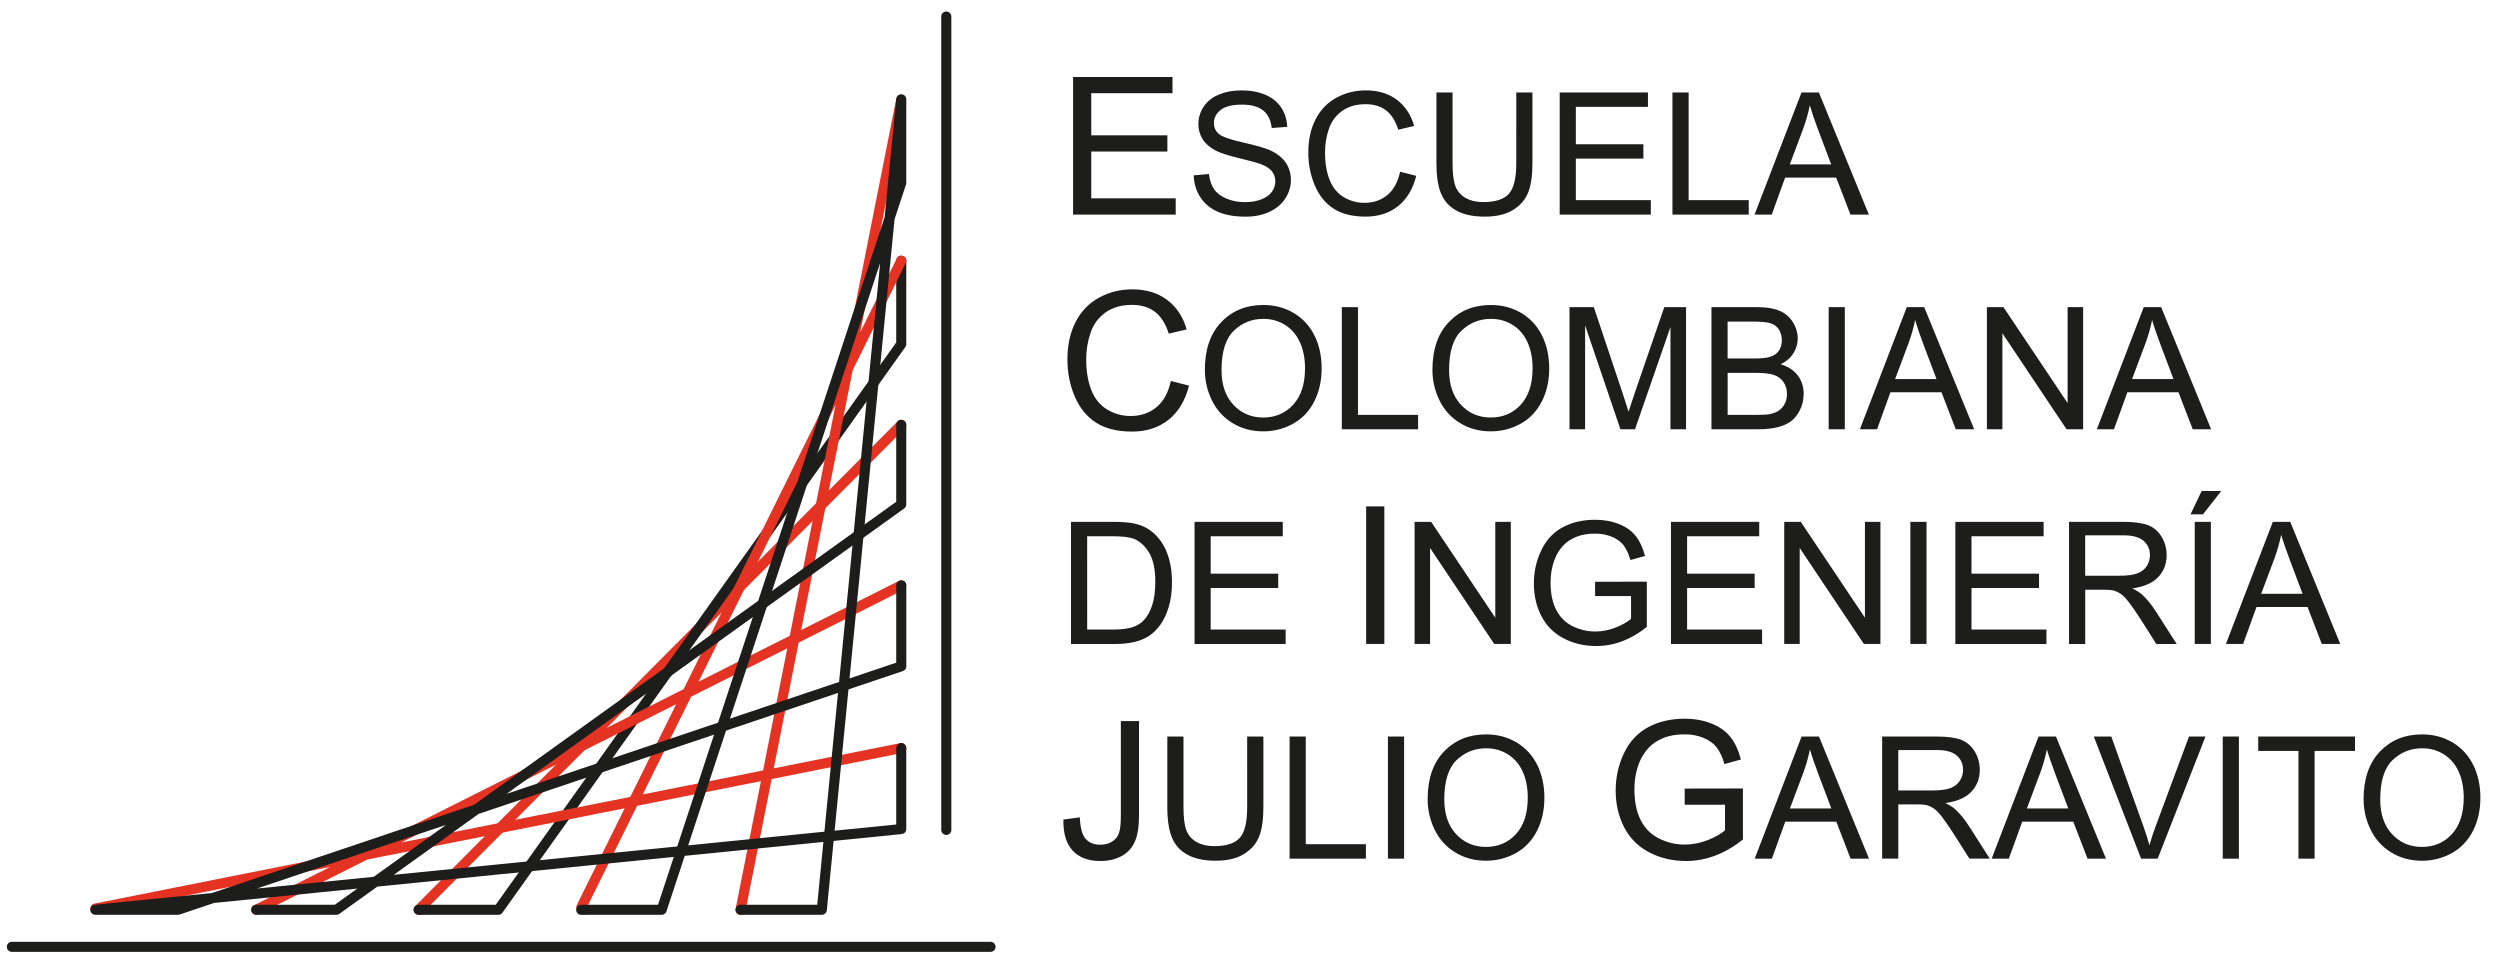 <?xml version="1.0" encoding="utf-8"?>
<!-- Generator: Adobe Illustrator 16.0.0, SVG Export Plug-In . SVG Version: 6.00 Build 0)  -->
<!DOCTYPE svg PUBLIC "-//W3C//DTD SVG 1.1//EN" "http://www.w3.org/Graphics/SVG/1.1/DTD/svg11.dtd">
<svg version="1.1" id="Capa_1" xmlns="http://www.w3.org/2000/svg" xmlns:xlink="http://www.w3.org/1999/xlink" x="0px" y="0px"
	 width="161.239px" height="62.19px" viewBox="0 0 161.239 62.19" enable-background="new 0 0 161.239 62.19" xml:space="preserve">
<g>
	<path fill="#1D1D1B" d="M69.208,13.839V4.965h6.413v1.048h-5.24V8.73h4.91v1.042h-4.91v3.02h5.447v1.047H69.208L69.208,13.839z
		 M76.989,11.308l0.983-0.087c0.045,0.394,0.154,0.717,0.324,0.971s0.435,0.457,0.792,0.612c0.358,0.156,0.761,0.233,1.208,0.233
		c0.398,0,0.748-0.059,1.052-0.176c0.304-0.12,0.533-0.281,0.681-0.487c0.148-0.207,0.223-0.432,0.223-0.674
		c0-0.249-0.07-0.463-0.216-0.648c-0.144-0.185-0.38-0.339-0.708-0.464c-0.212-0.083-0.678-0.21-1.402-0.385
		s-1.231-0.338-1.521-0.492c-0.376-0.196-0.656-0.441-0.841-0.732c-0.182-0.291-0.274-0.618-0.274-0.98
		c0-0.397,0.111-0.768,0.337-1.113c0.225-0.347,0.555-0.608,0.988-0.789c0.435-0.178,0.915-0.267,1.445-0.267
		c0.584,0,1.097,0.093,1.545,0.281c0.446,0.188,0.787,0.464,1.028,0.829c0.239,0.366,0.368,0.78,0.387,1.241l-1,0.076
		c-0.055-0.497-0.236-0.875-0.546-1.128c-0.311-0.254-0.766-0.381-1.372-0.381c-0.63,0-1.089,0.115-1.378,0.347
		c-0.288,0.231-0.433,0.509-0.433,0.834c0,0.285,0.102,0.518,0.306,0.699c0.202,0.183,0.724,0.37,1.571,0.561
		c0.847,0.192,1.429,0.359,1.745,0.502c0.458,0.213,0.796,0.481,1.016,0.804c0.217,0.324,0.328,0.698,0.328,1.121
		c0,0.419-0.121,0.814-0.361,1.184c-0.24,0.371-0.584,0.66-1.034,0.866c-0.448,0.206-0.956,0.308-1.515,0.308
		c-0.713,0-1.312-0.102-1.792-0.312c-0.481-0.208-0.859-0.519-1.135-0.937C77.147,12.307,77.002,11.833,76.989,11.308L76.989,11.308
		z M90.299,11.077l1.043,0.264c-0.217,0.854-0.611,1.508-1.179,1.958c-0.569,0.45-1.261,0.672-2.083,0.672
		c-0.85,0-1.538-0.173-2.069-0.516c-0.532-0.348-0.938-0.848-1.214-1.502c-0.277-0.657-0.417-1.36-0.417-2.112
		c0-0.82,0.155-1.535,0.47-2.146c0.313-0.611,0.759-1.075,1.339-1.391c0.578-0.317,1.213-0.475,1.909-0.475
		c0.788,0,1.449,0.2,1.988,0.601c0.537,0.402,0.912,0.964,1.122,1.693l-1.024,0.242c-0.185-0.574-0.448-0.991-0.796-1.252
		C89.04,6.851,88.604,6.72,88.076,6.72c-0.604,0-1.108,0.146-1.516,0.435c-0.407,0.291-0.692,0.679-0.856,1.169
		c-0.164,0.487-0.247,0.992-0.247,1.511c0,0.672,0.098,1.254,0.292,1.755c0.196,0.5,0.5,0.874,0.911,1.121
		c0.413,0.248,0.859,0.371,1.339,0.371c0.583,0,1.077-0.169,1.481-0.504C89.884,12.24,90.156,11.739,90.299,11.077L90.299,11.077z
		 M97.794,5.963h1.042v4.55c0,0.791-0.089,1.419-0.27,1.886c-0.18,0.466-0.504,0.844-0.97,1.135
		c-0.467,0.293-1.079,0.438-1.839,0.438c-0.738,0-1.343-0.127-1.81-0.382c-0.47-0.253-0.805-0.621-1.005-1.104
		c-0.202-0.481-0.299-1.139-0.299-1.973v-4.55h1.04v4.545c0,0.684,0.064,1.188,0.191,1.511c0.126,0.325,0.347,0.574,0.656,0.75
		c0.309,0.176,0.688,0.264,1.135,0.264c0.768,0,1.314-0.173,1.64-0.522c0.324-0.346,0.488-1.013,0.488-2.002L97.794,5.963
		L97.794,5.963z M100.593,13.839V5.963h5.693v0.929h-4.651v2.412h4.357v0.924h-4.357v2.681h4.836v0.93L100.593,13.839
		L100.593,13.839z M107.865,13.839V5.963h1.044v6.946h3.878v0.93H107.865L107.865,13.839z M113.162,13.839l3.027-7.876h1.12
		l3.224,7.876h-1.188l-0.919-2.386h-3.293l-0.863,2.386H113.162L113.162,13.839z M115.434,10.604h2.672l-0.824-2.18
		c-0.248-0.661-0.435-1.206-0.557-1.633c-0.101,0.506-0.241,1.006-0.425,1.505L115.434,10.604L115.434,10.604z M75.513,24.573
		l1.175,0.298c-0.245,0.963-0.689,1.699-1.328,2.207c-0.642,0.506-1.422,0.757-2.347,0.757c-0.956,0-1.733-0.193-2.332-0.582
		c-0.599-0.39-1.055-0.955-1.368-1.691c-0.312-0.74-0.47-1.533-0.47-2.38c0-0.923,0.176-1.729,0.529-2.417
		c0.355-0.689,0.857-1.211,1.51-1.568c0.651-0.357,1.367-0.535,2.151-0.535c0.888,0,1.634,0.225,2.238,0.677
		c0.606,0.452,1.027,1.087,1.264,1.907l-1.154,0.272c-0.207-0.646-0.504-1.116-0.897-1.411c-0.39-0.296-0.882-0.443-1.477-0.443
		c-0.682,0-1.25,0.164-1.708,0.49c-0.458,0.328-0.781,0.766-0.966,1.318c-0.186,0.549-0.279,1.117-0.279,1.703
		c0,0.756,0.109,1.412,0.33,1.977c0.221,0.562,0.562,0.983,1.026,1.262c0.466,0.279,0.968,0.417,1.509,0.417
		c0.656,0,1.213-0.19,1.669-0.568C75.044,25.883,75.351,25.32,75.513,24.573L75.513,24.573z M77.709,23.849
		c0-1.307,0.351-2.33,1.054-3.069c0.701-0.74,1.608-1.109,2.718-1.109c0.726,0,1.382,0.174,1.965,0.521
		c0.584,0.349,1.028,0.833,1.335,1.455c0.307,0.621,0.459,1.326,0.459,2.112c0,0.799-0.16,1.514-0.482,2.143
		c-0.322,0.63-0.781,1.108-1.371,1.433c-0.591,0.324-1.228,0.486-1.912,0.486c-0.742,0-1.405-0.178-1.987-0.538
		c-0.584-0.357-1.025-0.847-1.327-1.467C77.859,25.197,77.709,24.541,77.709,23.849L77.709,23.849z M78.784,23.865
		c0,0.95,0.254,1.696,0.765,2.243c0.512,0.547,1.151,0.82,1.922,0.82c0.783,0,1.43-0.275,1.936-0.827
		c0.506-0.553,0.761-1.336,0.761-2.349c0-0.641-0.11-1.2-0.329-1.678c-0.217-0.479-0.533-0.849-0.949-1.113
		c-0.417-0.262-0.885-0.395-1.405-0.395c-0.74,0-1.373,0.253-1.905,0.762C79.05,21.834,78.784,22.681,78.784,23.865L78.784,23.865z
		 M86.54,27.685v-7.875h1.043v6.946h3.878v0.93H86.54L86.54,27.685z M92.386,23.849c0-1.307,0.349-2.33,1.052-3.069
		c0.703-0.74,1.608-1.109,2.719-1.109c0.726,0,1.383,0.174,1.966,0.521c0.583,0.349,1.027,0.833,1.334,1.455
		c0.308,0.621,0.461,1.326,0.461,2.112c0,0.799-0.161,1.514-0.483,2.143c-0.324,0.63-0.781,1.108-1.372,1.433
		c-0.592,0.324-1.228,0.486-1.911,0.486c-0.743,0-1.404-0.178-1.987-0.538c-0.586-0.357-1.027-0.847-1.329-1.467
		C92.534,25.197,92.386,24.541,92.386,23.849L92.386,23.849z M93.46,23.865c0,0.95,0.255,1.696,0.766,2.243
		c0.511,0.547,1.151,0.82,1.921,0.82c0.786,0,1.43-0.275,1.936-0.827c0.507-0.553,0.762-1.336,0.762-2.349
		c0-0.641-0.11-1.2-0.327-1.678s-0.533-0.849-0.95-1.113c-0.418-0.262-0.885-0.395-1.404-0.395c-0.739,0-1.375,0.253-1.905,0.762
		C93.725,21.834,93.46,22.681,93.46,23.865L93.46,23.865z M101.226,27.685v-7.875h1.569l1.864,5.575
		c0.171,0.52,0.298,0.908,0.375,1.166c0.09-0.286,0.229-0.708,0.42-1.264l1.885-5.479h1.403v7.876h-1.005v-6.591l-2.287,6.592h-0.94
		l-2.278-6.704v6.704H101.226L101.226,27.685z M110.382,27.685v-7.875h2.955c0.603,0,1.084,0.08,1.446,0.238
		c0.365,0.16,0.649,0.406,0.854,0.738c0.205,0.33,0.309,0.677,0.309,1.039c0,0.335-0.09,0.652-0.273,0.95
		c-0.183,0.297-0.46,0.537-0.827,0.721c0.477,0.14,0.842,0.378,1.098,0.713c0.256,0.337,0.385,0.735,0.385,1.194
		c0,0.368-0.079,0.711-0.234,1.027c-0.156,0.318-0.35,0.561-0.577,0.734c-0.229,0.172-0.517,0.3-0.862,0.388
		c-0.344,0.089-0.769,0.133-1.27,0.133L110.382,27.685L110.382,27.685z M111.425,23.12h1.703c0.46,0,0.791-0.032,0.993-0.092
		c0.265-0.079,0.465-0.208,0.598-0.393c0.135-0.183,0.202-0.413,0.202-0.687c0-0.261-0.063-0.492-0.188-0.69
		c-0.127-0.199-0.306-0.335-0.539-0.409c-0.23-0.073-0.633-0.109-1.198-0.109h-1.573v2.379H111.425z M111.425,26.755h1.96
		c0.336,0,0.574-0.012,0.709-0.037c0.24-0.044,0.441-0.116,0.603-0.217c0.161-0.099,0.294-0.245,0.398-0.436
		c0.103-0.192,0.156-0.413,0.156-0.663c0-0.294-0.076-0.549-0.227-0.767c-0.15-0.216-0.359-0.368-0.626-0.457
		c-0.267-0.087-0.651-0.129-1.151-0.129h-1.821L111.425,26.755L111.425,26.755z M117.941,27.685v-7.875h1.041v7.875H117.941
		L117.941,27.685z M119.955,27.685l3.025-7.875h1.122l3.223,7.875h-1.188l-0.919-2.385h-3.294l-0.862,2.385H119.955L119.955,27.685z
		 M122.226,24.45h2.672l-0.824-2.18c-0.249-0.662-0.434-1.207-0.557-1.634c-0.101,0.506-0.242,1.006-0.426,1.504L122.226,24.45
		L122.226,24.45z M128.146,27.685v-7.875h1.069l4.136,6.183v-6.183h1.001v7.875h-1.069l-4.137-6.189v6.189H128.146L128.146,27.685z
		 M135.237,27.685l3.024-7.875h1.124l3.224,7.875h-1.188l-0.919-2.385h-3.295l-0.863,2.385H135.237L135.237,27.685z M137.509,24.45
		h2.672l-0.822-2.18c-0.249-0.662-0.437-1.207-0.558-1.634c-0.101,0.506-0.242,1.006-0.426,1.504L137.509,24.45L137.509,24.45z
		 M69.075,41.532v-7.875h2.713c0.612,0,1.079,0.04,1.403,0.114c0.451,0.103,0.836,0.292,1.154,0.563
		c0.415,0.352,0.727,0.799,0.932,1.345c0.207,0.547,0.311,1.17,0.311,1.874c0,0.598-0.069,1.128-0.21,1.59
		c-0.14,0.461-0.317,0.845-0.538,1.146c-0.218,0.302-0.457,0.542-0.716,0.715c-0.259,0.174-0.572,0.304-0.939,0.395
		c-0.368,0.091-0.79,0.135-1.265,0.135H69.075L69.075,41.532z M70.117,40.602h1.681c0.519,0,0.929-0.048,1.223-0.145
		c0.296-0.098,0.53-0.232,0.707-0.41c0.247-0.243,0.439-0.578,0.577-0.995s0.207-0.921,0.207-1.518c0-0.822-0.135-1.454-0.403-1.897
		c-0.273-0.442-0.602-0.739-0.988-0.889c-0.279-0.107-0.729-0.161-1.348-0.161h-1.655V40.602L70.117,40.602z M77.043,41.532v-7.875
		h5.691v0.929h-4.65v2.412h4.356v0.924h-4.356v2.681h4.835v0.931H77.043L77.043,41.532z M88.11,41.532V32.66h1.174v8.872H88.11
		L88.11,41.532z M91.235,41.532v-7.875h1.069l4.136,6.183v-6.183h1v7.875h-1.069l-4.137-6.188v6.188H91.235L91.235,41.532z
		 M102.876,38.443v-0.921l3.336-0.009v2.923c-0.511,0.408-1.04,0.714-1.584,0.921c-0.544,0.206-1.104,0.309-1.677,0.309
		c-0.772,0-1.478-0.164-2.108-0.498c-0.633-0.33-1.109-0.811-1.432-1.435c-0.322-0.628-0.483-1.328-0.483-2.103
		c0-0.766,0.161-1.483,0.482-2.145c0.317-0.667,0.781-1.159,1.382-1.481c0.602-0.321,1.294-0.481,2.079-0.481
		c0.568,0,1.084,0.091,1.545,0.277c0.459,0.183,0.822,0.438,1.081,0.77c0.262,0.33,0.461,0.76,0.599,1.29l-0.941,0.258
		c-0.119-0.402-0.265-0.718-0.439-0.946c-0.176-0.229-0.428-0.413-0.753-0.551c-0.325-0.137-0.688-0.205-1.085-0.205
		c-0.477,0-0.889,0.072-1.235,0.218c-0.349,0.145-0.627,0.334-0.841,0.572c-0.214,0.236-0.378,0.495-0.497,0.779
		c-0.2,0.486-0.301,1.014-0.301,1.583c0,0.704,0.122,1.29,0.362,1.763c0.244,0.475,0.596,0.825,1.058,1.053
		c0.462,0.23,0.952,0.346,1.47,0.346c0.453,0,0.894-0.089,1.323-0.262c0.432-0.173,0.755-0.359,0.978-0.556v-1.467L102.876,38.443
		L102.876,38.443z M107.77,41.532v-7.875h5.692v0.929h-4.651v2.412h4.357v0.924h-4.357v2.681h4.837v0.931H107.77L107.77,41.532z
		 M115.075,41.532v-7.875h1.068l4.138,6.183v-6.183h0.999v7.875h-1.068l-4.138-6.188v6.188H115.075L115.075,41.532z M123.21,41.532
		v-7.875h1.042v7.875H123.21L123.21,41.532z M126.111,41.532v-7.875h5.693v0.929h-4.651v2.412h4.356v0.924h-4.356v2.681h4.834v0.931
		H126.111L126.111,41.532z M133.444,41.532v-7.875h3.491c0.701,0,1.234,0.072,1.601,0.214c0.365,0.14,0.657,0.39,0.876,0.747
		c0.22,0.359,0.327,0.756,0.327,1.189c0,0.559-0.18,1.028-0.542,1.411c-0.361,0.383-0.92,0.627-1.676,0.732
		c0.277,0.132,0.485,0.264,0.629,0.393c0.304,0.279,0.591,0.63,0.865,1.047l1.37,2.144h-1.311l-1.041-1.64
		c-0.305-0.471-0.556-0.835-0.754-1.084c-0.196-0.251-0.373-0.428-0.528-0.527c-0.157-0.099-0.314-0.167-0.475-0.209
		c-0.12-0.023-0.313-0.038-0.582-0.038h-1.207v3.498H133.444L133.444,41.532z M134.486,37.131h2.24c0.475,0,0.85-0.05,1.116-0.148
		c0.27-0.097,0.473-0.257,0.612-0.472c0.139-0.217,0.209-0.452,0.209-0.706c0-0.372-0.134-0.678-0.405-0.919
		c-0.27-0.238-0.697-0.359-1.282-0.359h-2.49V37.131L134.486,37.131z M141.551,41.532v-7.875h1.041v7.875H141.551L141.551,41.532z
		 M141.28,33.172l0.717-1.503h1.265l-1.18,1.503H141.28L141.28,33.172z M143.562,41.532l3.026-7.875h1.123l3.224,7.875h-1.189
		l-0.92-2.385h-3.292l-0.864,2.385H143.562L143.562,41.532z M145.836,38.297h2.671l-0.822-2.18
		c-0.249-0.662-0.437-1.206-0.559-1.634c-0.101,0.507-0.242,1.007-0.425,1.508L145.836,38.297L145.836,38.297z M68.585,52.858
		l1.058-0.144c0.028,0.679,0.157,1.143,0.381,1.395c0.227,0.249,0.54,0.372,0.939,0.372c0.295,0,0.548-0.065,0.762-0.202
		c0.215-0.133,0.361-0.318,0.443-0.549c0.08-0.234,0.122-0.603,0.122-1.111v-6.113h1.173v6.047c0,0.742-0.089,1.318-0.269,1.726
		c-0.179,0.407-0.464,0.717-0.852,0.932c-0.392,0.212-0.849,0.321-1.374,0.321c-0.778,0-1.373-0.226-1.788-0.673
		C68.765,54.411,68.567,53.745,68.585,52.858L68.585,52.858z M80.44,47.503h1.043v4.55c0,0.792-0.09,1.421-0.271,1.886
		c-0.18,0.467-0.504,0.843-0.97,1.135c-0.467,0.295-1.081,0.438-1.839,0.438c-0.737,0-1.342-0.126-1.81-0.382
		c-0.469-0.252-0.804-0.621-1.005-1.103c-0.202-0.483-0.301-1.141-0.301-1.975v-4.55h1.042v4.545c0,0.685,0.063,1.188,0.191,1.511
		c0.126,0.324,0.346,0.575,0.654,0.751c0.311,0.175,0.69,0.264,1.137,0.264c0.766,0,1.313-0.175,1.639-0.523
		c0.324-0.348,0.487-1.015,0.487-2.002V47.503L80.44,47.503z M83.174,55.379v-7.876h1.042v6.946h3.879v0.929L83.174,55.379
		L83.174,55.379z M89.515,55.379v-7.876h1.042v7.876H89.515L89.515,55.379z M92.076,51.542c0-1.309,0.35-2.331,1.052-3.069
		c0.704-0.738,1.608-1.108,2.72-1.108c0.726,0,1.382,0.173,1.965,0.52c0.582,0.35,1.028,0.832,1.335,1.454
		c0.305,0.621,0.458,1.326,0.458,2.111c0,0.801-0.159,1.515-0.481,2.144c-0.323,0.631-0.779,1.107-1.37,1.434
		c-0.593,0.323-1.229,0.485-1.913,0.485c-0.743,0-1.406-0.18-1.989-0.537c-0.583-0.359-1.025-0.849-1.327-1.467
		C92.226,52.889,92.076,52.232,92.076,51.542L92.076,51.542z M93.15,51.559c0,0.95,0.256,1.695,0.765,2.243
		c0.513,0.547,1.151,0.82,1.922,0.82c0.785,0,1.43-0.275,1.936-0.827c0.506-0.553,0.761-1.336,0.761-2.349
		c0-0.641-0.109-1.2-0.326-1.68c-0.217-0.478-0.534-0.848-0.95-1.111c-0.419-0.263-0.887-0.394-1.405-0.394
		c-0.74,0-1.374,0.253-1.905,0.76C93.417,49.528,93.15,50.375,93.15,51.559L93.15,51.559z M108.654,51.898V50.86l3.758-0.007v3.29
		c-0.577,0.461-1.17,0.805-1.785,1.039c-0.612,0.231-1.243,0.349-1.889,0.349c-0.872,0-1.665-0.188-2.376-0.563
		c-0.714-0.37-1.249-0.912-1.613-1.616c-0.363-0.708-0.545-1.496-0.545-2.37c0-0.862,0.183-1.668,0.543-2.415
		c0.358-0.751,0.881-1.305,1.557-1.669c0.679-0.361,1.458-0.544,2.344-0.544c0.64,0,1.221,0.104,1.739,0.312
		c0.518,0.208,0.924,0.497,1.219,0.868c0.295,0.373,0.519,0.855,0.674,1.451l-1.06,0.294c-0.135-0.453-0.3-0.81-0.497-1.066
		c-0.198-0.26-0.48-0.467-0.85-0.621c-0.365-0.153-0.774-0.231-1.221-0.231c-0.538,0-1.001,0.081-1.392,0.246
		c-0.393,0.161-0.707,0.377-0.948,0.644c-0.239,0.266-0.428,0.557-0.561,0.877c-0.227,0.549-0.338,1.144-0.338,1.785
		c0,0.791,0.136,1.452,0.407,1.985c0.274,0.534,0.671,0.929,1.191,1.186c0.521,0.26,1.071,0.388,1.655,0.388
		c0.511,0,1.006-0.099,1.49-0.293c0.485-0.195,0.853-0.406,1.1-0.626v-1.653H108.654L108.654,51.898z M113.171,55.379l3.024-7.876
		h1.122l3.225,7.876h-1.188l-0.919-2.384h-3.294l-0.862,2.384H113.171L113.171,55.379z M115.442,52.143h2.671l-0.822-2.179
		c-0.249-0.662-0.438-1.206-0.559-1.633c-0.102,0.505-0.241,1.006-0.424,1.504L115.442,52.143L115.442,52.143z M121.39,55.379
		v-7.876h3.491c0.703,0,1.235,0.071,1.602,0.212c0.365,0.142,0.656,0.391,0.876,0.748c0.218,0.358,0.327,0.755,0.327,1.188
		c0,0.561-0.179,1.028-0.542,1.411c-0.362,0.384-0.922,0.628-1.677,0.732c0.276,0.132,0.485,0.263,0.628,0.394
		c0.306,0.277,0.594,0.627,0.866,1.046l1.371,2.144h-1.312l-1.042-1.64c-0.304-0.472-0.555-0.833-0.752-1.084
		s-0.373-0.428-0.529-0.525c-0.156-0.103-0.313-0.171-0.474-0.212c-0.12-0.022-0.313-0.038-0.581-0.038h-1.21v3.498h-1.043V55.379z
		 M122.431,50.98h2.243c0.473,0,0.848-0.051,1.115-0.148c0.269-0.102,0.472-0.259,0.611-0.473c0.139-0.217,0.209-0.453,0.209-0.707
		c0-0.373-0.133-0.68-0.404-0.92c-0.269-0.239-0.696-0.358-1.281-0.358h-2.492L122.431,50.98L122.431,50.98z M128.453,55.379
		l3.025-7.876h1.123l3.224,7.876h-1.188l-0.92-2.384h-3.293l-0.863,2.384H128.453L128.453,55.379z M130.725,52.143h2.671
		l-0.822-2.179c-0.249-0.662-0.437-1.206-0.559-1.633c-0.1,0.505-0.241,1.006-0.426,1.504L130.725,52.143L130.725,52.143z
		 M138.09,55.379l-3.05-7.876h1.129l2.047,5.721c0.166,0.457,0.303,0.89,0.414,1.288c0.121-0.43,0.263-0.856,0.425-1.288
		l2.125-5.721h1.064l-3.083,7.876H138.09L138.09,55.379z M143.357,55.379v-7.876h1.042v7.876H143.357L143.357,55.379z
		 M148.24,55.379v-6.945h-2.595v-0.93h6.242v0.93h-2.605v6.945H148.24L148.24,55.379z M152.441,51.542
		c0-1.309,0.351-2.331,1.053-3.069s1.607-1.108,2.72-1.108c0.726,0,1.382,0.173,1.965,0.52c0.584,0.35,1.029,0.832,1.336,1.454
		c0.306,0.621,0.459,1.326,0.459,2.111c0,0.801-0.159,1.515-0.481,2.144c-0.324,0.631-0.781,1.107-1.371,1.434
		c-0.594,0.323-1.23,0.487-1.915,0.487c-0.742,0-1.403-0.18-1.987-0.538c-0.584-0.359-1.025-0.849-1.326-1.468
		C152.591,52.889,152.441,52.232,152.441,51.542L152.441,51.542z M153.515,51.559c0,0.95,0.255,1.695,0.764,2.243
		c0.514,0.547,1.152,0.82,1.923,0.82c0.785,0,1.431-0.275,1.937-0.827c0.505-0.553,0.761-1.336,0.761-2.349
		c0-0.641-0.111-1.2-0.328-1.68c-0.215-0.478-0.532-0.848-0.949-1.111c-0.417-0.263-0.887-0.394-1.404-0.394
		c-0.739,0-1.373,0.253-1.905,0.76C153.781,49.528,153.515,50.375,153.515,51.559L153.515,51.559z"/>
	
		<line fill="none" stroke="#E53323" stroke-width="0.65" stroke-linecap="round" stroke-linejoin="round" stroke-miterlimit="22.926" x1="27" y1="58.676" x2="58.127" y2="27.399"/>
	
		<polyline fill="none" stroke="#1D1D1B" stroke-width="0.65" stroke-linecap="round" stroke-linejoin="round" stroke-miterlimit="22.926" points="
		27,58.678 32.141,58.676 58.127,22.192 58.127,16.816 	"/>
	
		<path fill="none" stroke="#E53323" stroke-width="0.65" stroke-linecap="round" stroke-linejoin="round" stroke-miterlimit="22.926" d="
		M47.763,58.678l10.35-52.195 M37.496,58.505l20.631-41.689 M16.525,58.676l41.602-20.923 M6.149,58.596l51.978-10.348"/>
	
		<path fill="none" stroke="#1D1D1B" stroke-width="0.65" stroke-linecap="round" stroke-linejoin="round" stroke-miterlimit="22.926" d="
		M58.127,48.249v5.221L6.15,58.676h5.332l46.646-15.703v-5.22 M58.127,27.399v5.13L21.698,58.676h-5.173"/>
	
		<line fill="none" stroke="#1D1D1B" stroke-width="0.65" stroke-linecap="round" stroke-linejoin="round" stroke-miterlimit="22.926" x1="61.032" y1="53.525" x2="61.032" y2="1.066"/>
	
		<line fill="none" stroke="#1D1D1B" stroke-width="0.65" stroke-linecap="round" stroke-linejoin="round" stroke-miterlimit="22.926" x1="63.886" y1="61.066" x2="0.765" y2="61.066"/>
	
		<polyline fill="none" stroke="#1D1D1B" stroke-width="0.65" stroke-linecap="round" stroke-linejoin="round" stroke-miterlimit="22.926" points="
		47.763,58.676 53.003,58.676 58.127,6.403 58.127,11.793 42.675,58.676 37.484,58.678 	"/>
</g>
</svg>
